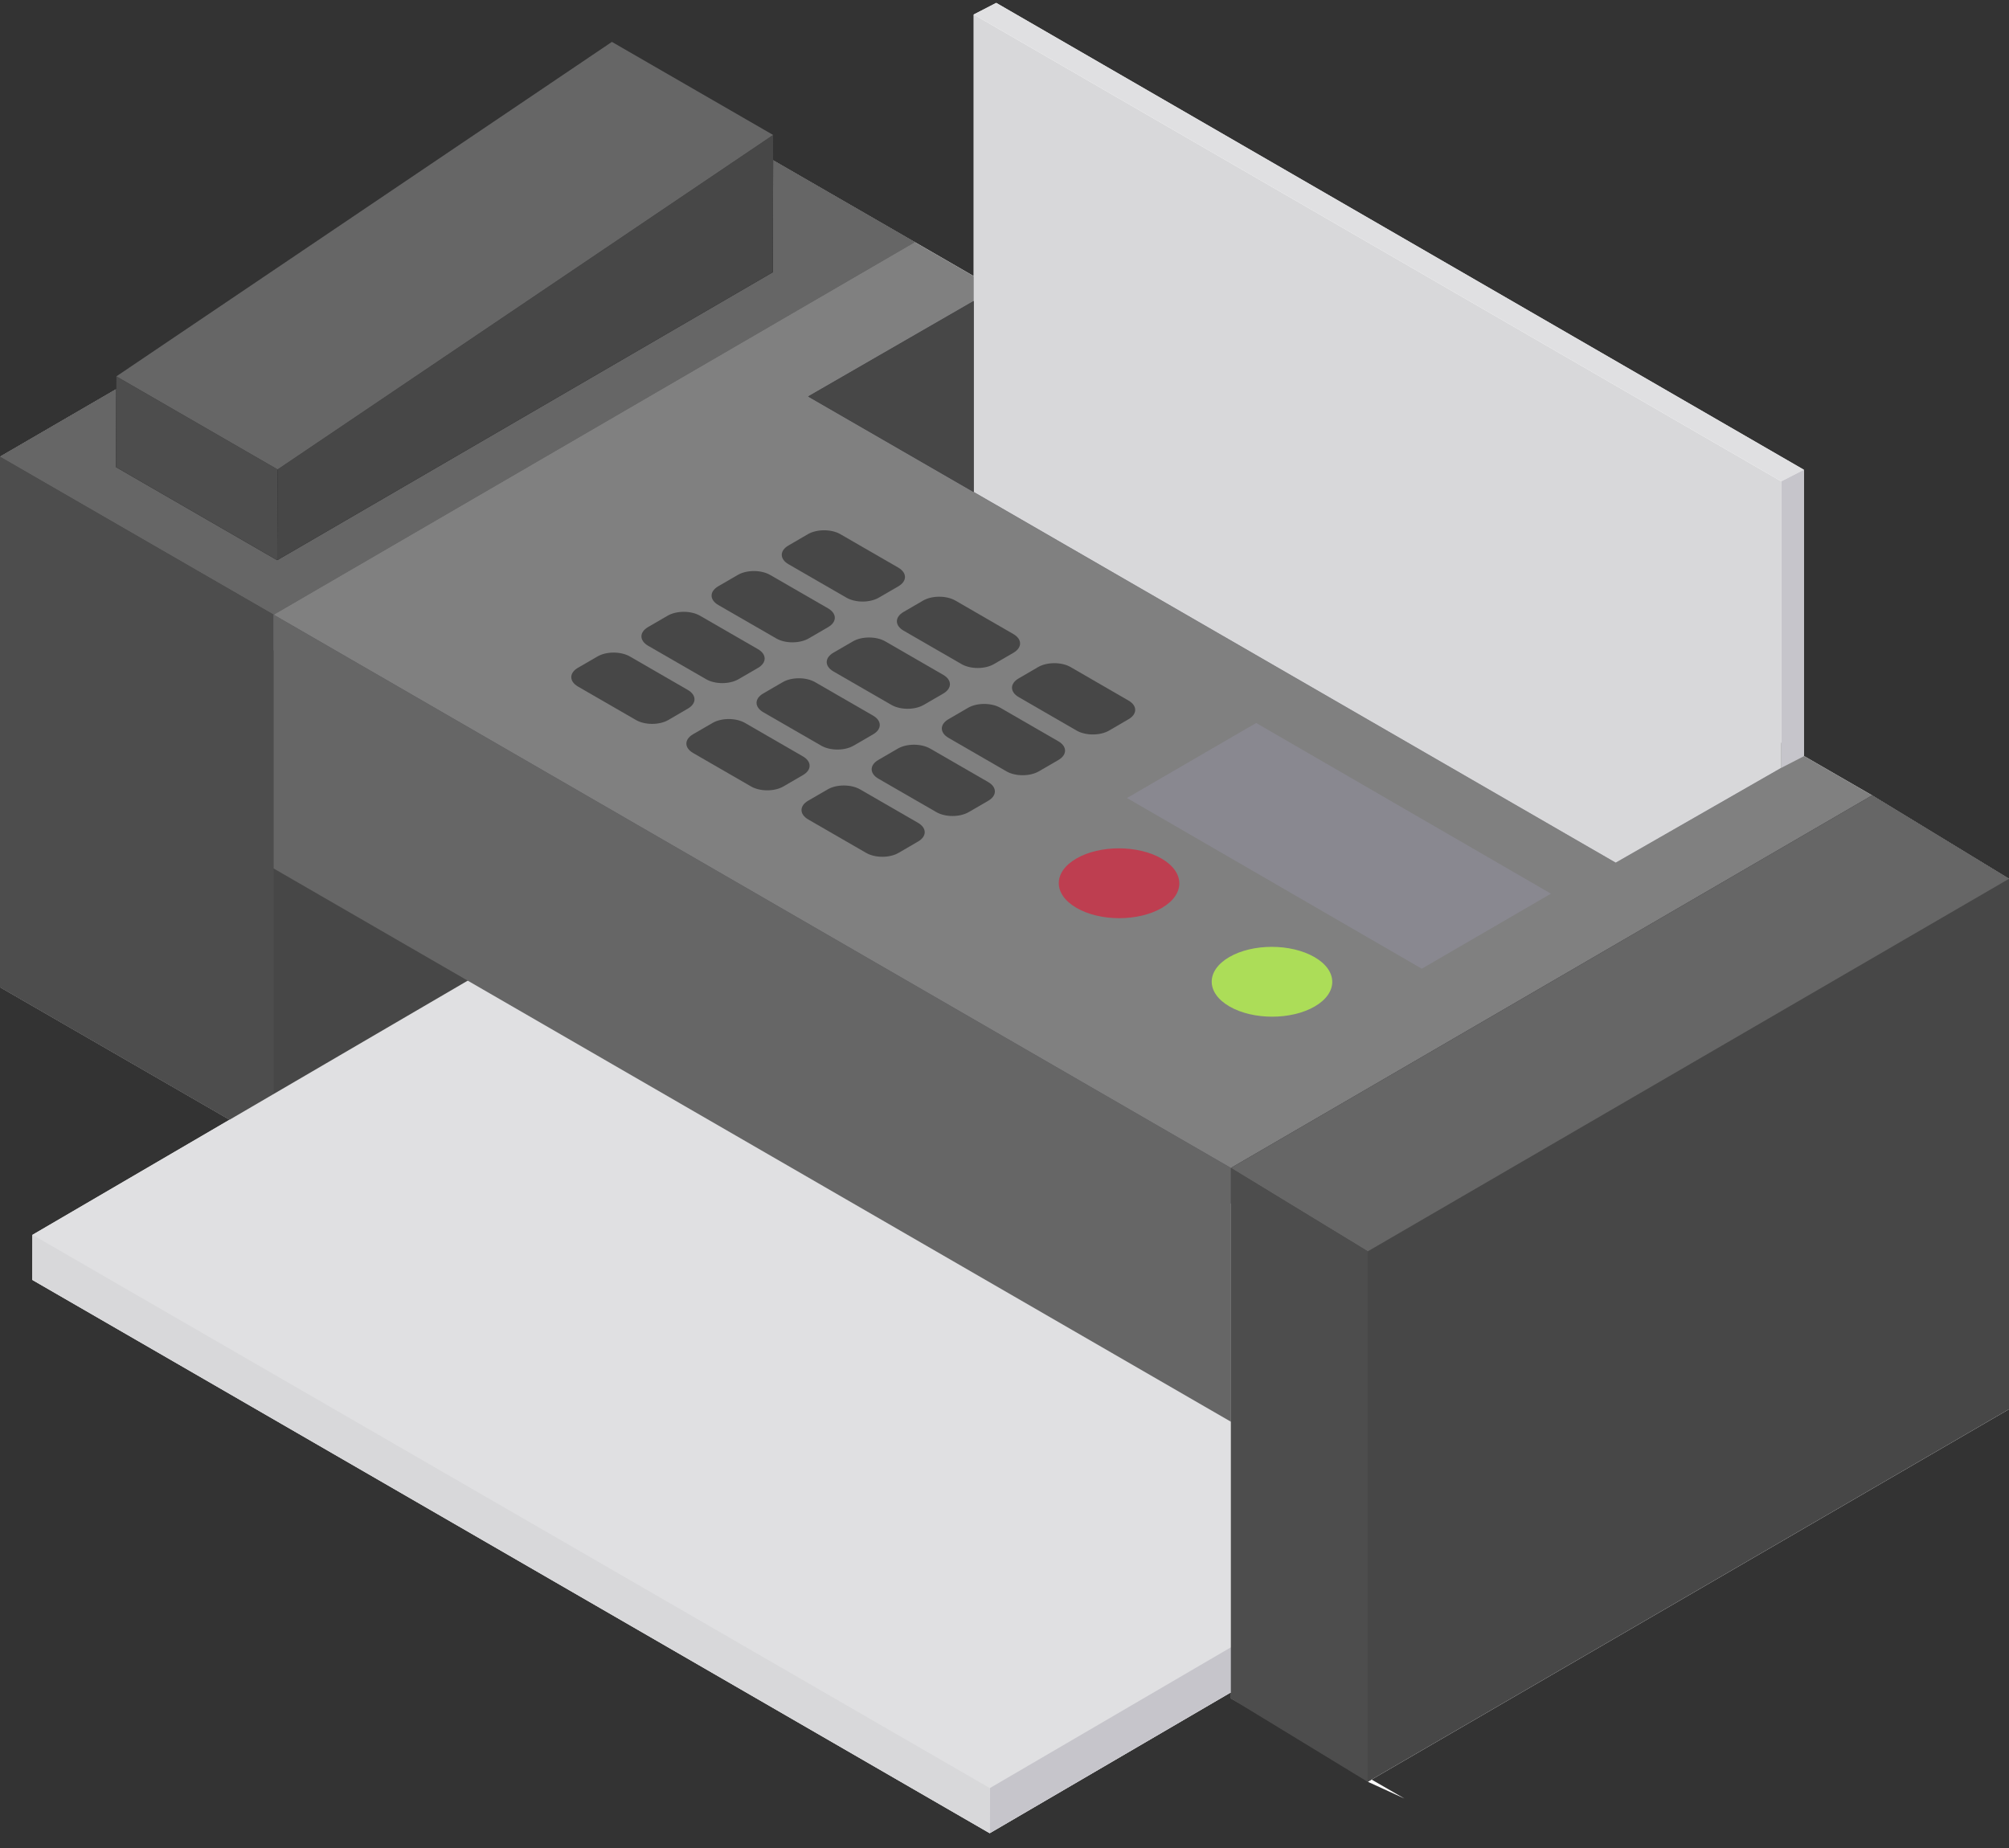 <?xml version="1.0" encoding="UTF-8"?><svg xmlns="http://www.w3.org/2000/svg" xmlns:xlink="http://www.w3.org/1999/xlink" width="50px" height="46px" viewBox="0 0 50 46" version="1.1">
    <rect x="0" y="0" width="50" height="46" fill="#333333" stroke="none"/>
    <!-- Generator: sketchtool 48.2 (47327) - http://www.bohemiancoding.com/sketch -->
    <title>BF167C49-A12B-4BAC-8021-2CCC4C032AA9</title>
    <desc>Created with sketchtool.</desc>
    <defs/>
    <g id="assets" stroke="none" stroke-width="1" fill="none" fill-rule="evenodd" transform="translate(-602, -249)">
        <g id="Одежда-и-обувь-Copy-2" transform="translate(597, 50)">
            <g id="иконки/электроника/орг" transform="translate(0, 192)">
                <g id="fax" transform="translate(5, 7)">
                    <polygon id="Shape" fill="#FFFFFF" fill-rule="nonzero" points="46.595 19.799 44.894 18.817 44.894 11.693 24.794 0.072 24.234 0.361 24.234 6.873 22.769 6.027 15.958 2.095 0 11.368 0 24.572 0 24.572 0 24.572 5.715 27.871 0.809 30.737 0.809 30.737 0.809 30.737 0.806 31.859 0.806 31.859 0.806 31.859 5.357 34.487 24.632 45.631 24.632 45.631 24.632 45.631 26.037 44.81 30.637 42.124 30.637 42.276 30.637 42.276 34.954 44.769 34.042 44.351 34.042 44.351 34.042 44.351 50 35.078 50 21.874"/>
                    <polygon id="Shape" fill="#474747" fill-rule="nonzero" points="15.958 2.095 0 11.368 0 24.572 6.811 28.504 22.769 19.23 22.769 6.027"/>
                    <g id="Group" transform="translate(0, 2.051)" fill-rule="nonzero">
                        <polygon id="Shape" fill="#666666" points="0 9.318 15.958 0.044 22.769 3.976 6.811 13.25"/>
                        <polygon id="Shape" fill="#4D4D4D" points="6.811 13.25 6.811 26.453 0 22.521 0 9.318"/>
                    </g>
                    <polygon id="Shape" fill="#E0E0E2" fill-rule="nonzero" points="20.319 19.341 0.809 30.737 0.806 31.859 24.632 45.631 44.142 34.235 44.145 33.113"/>
                    <g id="Group" transform="translate(0.781, 30.664)" fill-rule="nonzero">
                        <polygon id="Shape" fill="#C6C5CB" points="23.854 13.845 43.364 2.449 43.36 3.571 23.85 14.967"/>
                        <polygon id="Shape" fill="#D8D8DA" points="23.854 13.845 23.85 14.967 0.024 1.195 0.028 0.073"/>
                    </g>
                    <polygon id="Shape" fill="#808080" fill-rule="nonzero" points="22.769 6.027 6.811 15.301 6.811 16.186 30.637 29.958 46.581 20.684 46.595 19.799"/>
                    <g id="Group" transform="translate(6.738, 7.422)" fill-rule="nonzero">
                        <g transform="translate(23.828, 12.305)" fill="#57565C" id="Shape">
                            <polygon points="0.07 9.346 16.028 0.072 16.015 0.958 0.07 10.232"/>
                            <polygon points="0.07 9.346 16.028 0.072 16.015 0.958 0.07 10.232"/>
                        </g>
                        <polygon id="Shape" fill="#3E3D43" points="13.375 2.447 17.496 0.071 37.595 11.692 33.474 14.052"/>
                        <polygon id="Shape" fill="#57565C" points="23.898 21.651 23.898 22.536 0.072 8.764 0.072 7.879"/>
                        <polygon id="Shape" fill="#666666" points="23.898 21.651 23.898 27.968 0.072 14.196 0.072 7.879"/>
                    </g>
                    <polygon id="Shape" fill="#D8D8DA" fill-rule="nonzero" points="44.333 11.982 44.333 19.113 40.212 21.474 24.234 12.246 24.234 0.361"/>
                    <polygon id="Shape" fill="#E0E0E2" fill-rule="nonzero" points="44.894 11.693 44.333 11.982 24.234 0.361 24.794 0.072"/>
                    <polygon id="Shape" fill="#474747" fill-rule="nonzero" points="46.595 19.799 30.637 29.073 30.637 42.276 34.042 44.351 50 35.078 50 21.874"/>
                    <g id="Group" transform="translate(30.566, 19.727)" fill-rule="nonzero">
                        <polygon id="Shape" fill="#666666" points="0.07 9.346 16.028 0.072 19.434 2.148 3.475 11.421"/>
                        <polygon id="Shape" fill="#4D4D4D" points="3.475 11.421 3.475 24.625 0.07 22.55 0.07 9.346"/>
                    </g>
                    <polygon id="Shape" fill="#898890" fill-rule="nonzero" points="35.385 24.113 38.6 22.245 31.263 17.996 28.048 19.864"/>
                    <polygon id="Shape" fill="#474747" fill-rule="nonzero" points="24.234 7.493 24.234 12.246 20.113 9.869"/>
                    <polygon id="Shape" fill="#C6C5CB" fill-rule="nonzero" points="44.894 11.693 44.894 18.824 44.333 19.113 44.333 11.982"/>
                    <g id="Group" transform="translate(14.16, 13.184)" fill="#474747" fill-rule="nonzero">
                        <path d="M8.195,0.944 L6.754,0.112 C6.531,-0.017 6.17,-0.016 5.948,0.112 L5.462,0.395 C5.24,0.524 5.242,0.732 5.465,0.861 L6.906,1.693 C7.129,1.822 7.49,1.822 7.711,1.693 L8.198,1.411 C8.419,1.282 8.419,1.073 8.195,0.944" id="Shape"/>
                        <path d="M11.06,2.598 L9.619,1.766 C9.396,1.637 9.035,1.637 8.813,1.766 L8.327,2.049 C8.105,2.178 8.107,2.386 8.33,2.515 L9.771,3.347 C9.994,3.476 10.355,3.476 10.576,3.347 L11.062,3.065 C11.284,2.936 11.283,2.727 11.06,2.598" id="Shape"/>
                        <path d="M13.925,4.253 L12.484,3.42 C12.261,3.291 11.9,3.292 11.678,3.42 L11.192,3.703 C10.97,3.832 10.972,4.04 11.195,4.169 L12.636,5.002 C12.859,5.13 13.22,5.13 13.441,5.002 L13.927,4.719 C14.149,4.59 14.148,4.381 13.925,4.253" id="Shape"/>
                        <path d="M6.449,1.959 L5.007,1.127 C4.784,0.998 4.424,0.998 4.202,1.127 L3.716,1.409 C3.494,1.539 3.495,1.747 3.718,1.876 L5.16,2.708 C5.383,2.837 5.744,2.837 5.966,2.708 L6.451,2.426 C6.673,2.297 6.672,2.088 6.449,1.959" id="Shape"/>
                        <path d="M9.314,3.613 L7.873,2.781 C7.649,2.652 7.289,2.652 7.067,2.781 L6.581,3.063 C6.359,3.193 6.36,3.401 6.584,3.53 L8.025,4.362 C8.248,4.491 8.608,4.491 8.83,4.362 L9.316,4.08 C9.538,3.951 9.537,3.742 9.314,3.613" id="Shape"/>
                        <path d="M12.179,5.267 L10.738,4.435 C10.514,4.306 10.154,4.306 9.932,4.435 L9.446,4.718 C9.224,4.847 9.225,5.055 9.449,5.184 L10.89,6.017 C11.113,6.145 11.473,6.145 11.695,6.016 L12.181,5.734 C12.403,5.605 12.402,5.396 12.179,5.267" id="Shape"/>
                        <path d="M4.703,2.974 L3.261,2.142 C3.038,2.013 2.678,2.013 2.456,2.142 L1.97,2.424 C1.748,2.553 1.749,2.762 1.972,2.891 L3.414,3.723 C3.637,3.852 3.997,3.852 4.219,3.723 L4.705,3.441 C4.927,3.312 4.926,3.103 4.703,2.974" id="Shape"/>
                        <path d="M7.568,4.628 L6.126,3.796 C5.903,3.667 5.542,3.667 5.32,3.796 L4.835,4.078 C4.613,4.207 4.614,4.416 4.837,4.545 L6.279,5.377 C6.502,5.506 6.862,5.506 7.084,5.377 L7.57,5.095 C7.792,4.966 7.791,4.757 7.568,4.628" id="Shape"/>
                        <path d="M10.433,6.282 L8.991,5.45 C8.768,5.321 8.407,5.321 8.185,5.45 L7.7,5.732 C7.478,5.861 7.479,6.07 7.702,6.199 L9.144,7.031 C9.367,7.16 9.727,7.16 9.949,7.031 L10.435,6.749 C10.657,6.62 10.656,6.411 10.433,6.282" id="Shape"/>
                        <path d="M2.957,3.989 L1.515,3.156 C1.292,3.028 0.931,3.028 0.71,3.157 L0.223,3.439 C0.002,3.568 0.003,3.777 0.226,3.906 L1.667,4.738 C1.89,4.867 2.251,4.867 2.473,4.738 L2.959,4.455 C3.181,4.327 3.18,4.118 2.957,3.989" id="Shape"/>
                        <path d="M5.822,5.643 L4.381,4.811 C4.157,4.682 3.796,4.682 3.575,4.811 L3.088,5.093 C2.867,5.222 2.867,5.431 3.091,5.56 L4.532,6.392 C4.755,6.521 5.116,6.521 5.338,6.392 L5.824,6.109 C6.046,5.981 6.045,5.772 5.822,5.643" id="Shape"/>
                        <path d="M8.687,7.297 L7.246,6.465 C7.022,6.336 6.661,6.336 6.44,6.465 L5.953,6.747 C5.732,6.876 5.733,7.085 5.956,7.214 L7.397,8.046 C7.62,8.175 7.981,8.175 8.203,8.046 L8.689,7.763 C8.91,7.635 8.91,7.426 8.687,7.297" id="Shape"/>
                    </g>
                    <g id="Group" transform="translate(26.27, 21.094)" fill-rule="nonzero">
                        <path d="M2.638,0.277 C2.05,-0.062 1.1,-0.062 0.517,0.277 C-0.067,0.616 -0.064,1.167 0.524,1.506 C1.112,1.846 2.062,1.846 2.646,1.506 C3.229,1.167 3.226,0.617 2.638,0.277" id="Shape" fill="#BE3E50"/>
                        <path d="M6.445,2.73 C5.857,2.39 4.907,2.39 4.324,2.729 C3.739,3.069 3.742,3.619 4.33,3.959 C4.918,4.298 5.868,4.298 6.452,3.958 C7.035,3.619 7.032,3.069 6.445,2.73" id="Shape" fill="#ACDD58"/>
                    </g>
                    <polygon id="Shape" fill="#1D1D1F" fill-rule="nonzero" points="15.229 1.041 2.894 9.368 2.885 11.626 6.899 13.944 19.234 6.776 19.244 3.359"/>
                    <polygon id="Shape" fill="#474747" fill-rule="nonzero" points="19.244 3.359 19.234 6.776 6.899 13.944 6.909 11.686"/>
                    <polygon id="Shape" fill="#4D4D4D" fill-rule="nonzero" points="6.909 11.686 6.899 13.944 2.885 11.626 2.894 9.368"/>
                    <polygon id="Shape" fill="#666666" fill-rule="nonzero" points="19.244 3.359 6.909 11.686 2.894 9.368 15.229 1.041"/>
                </g>
            </g>
        </g>
    </g>
</svg>